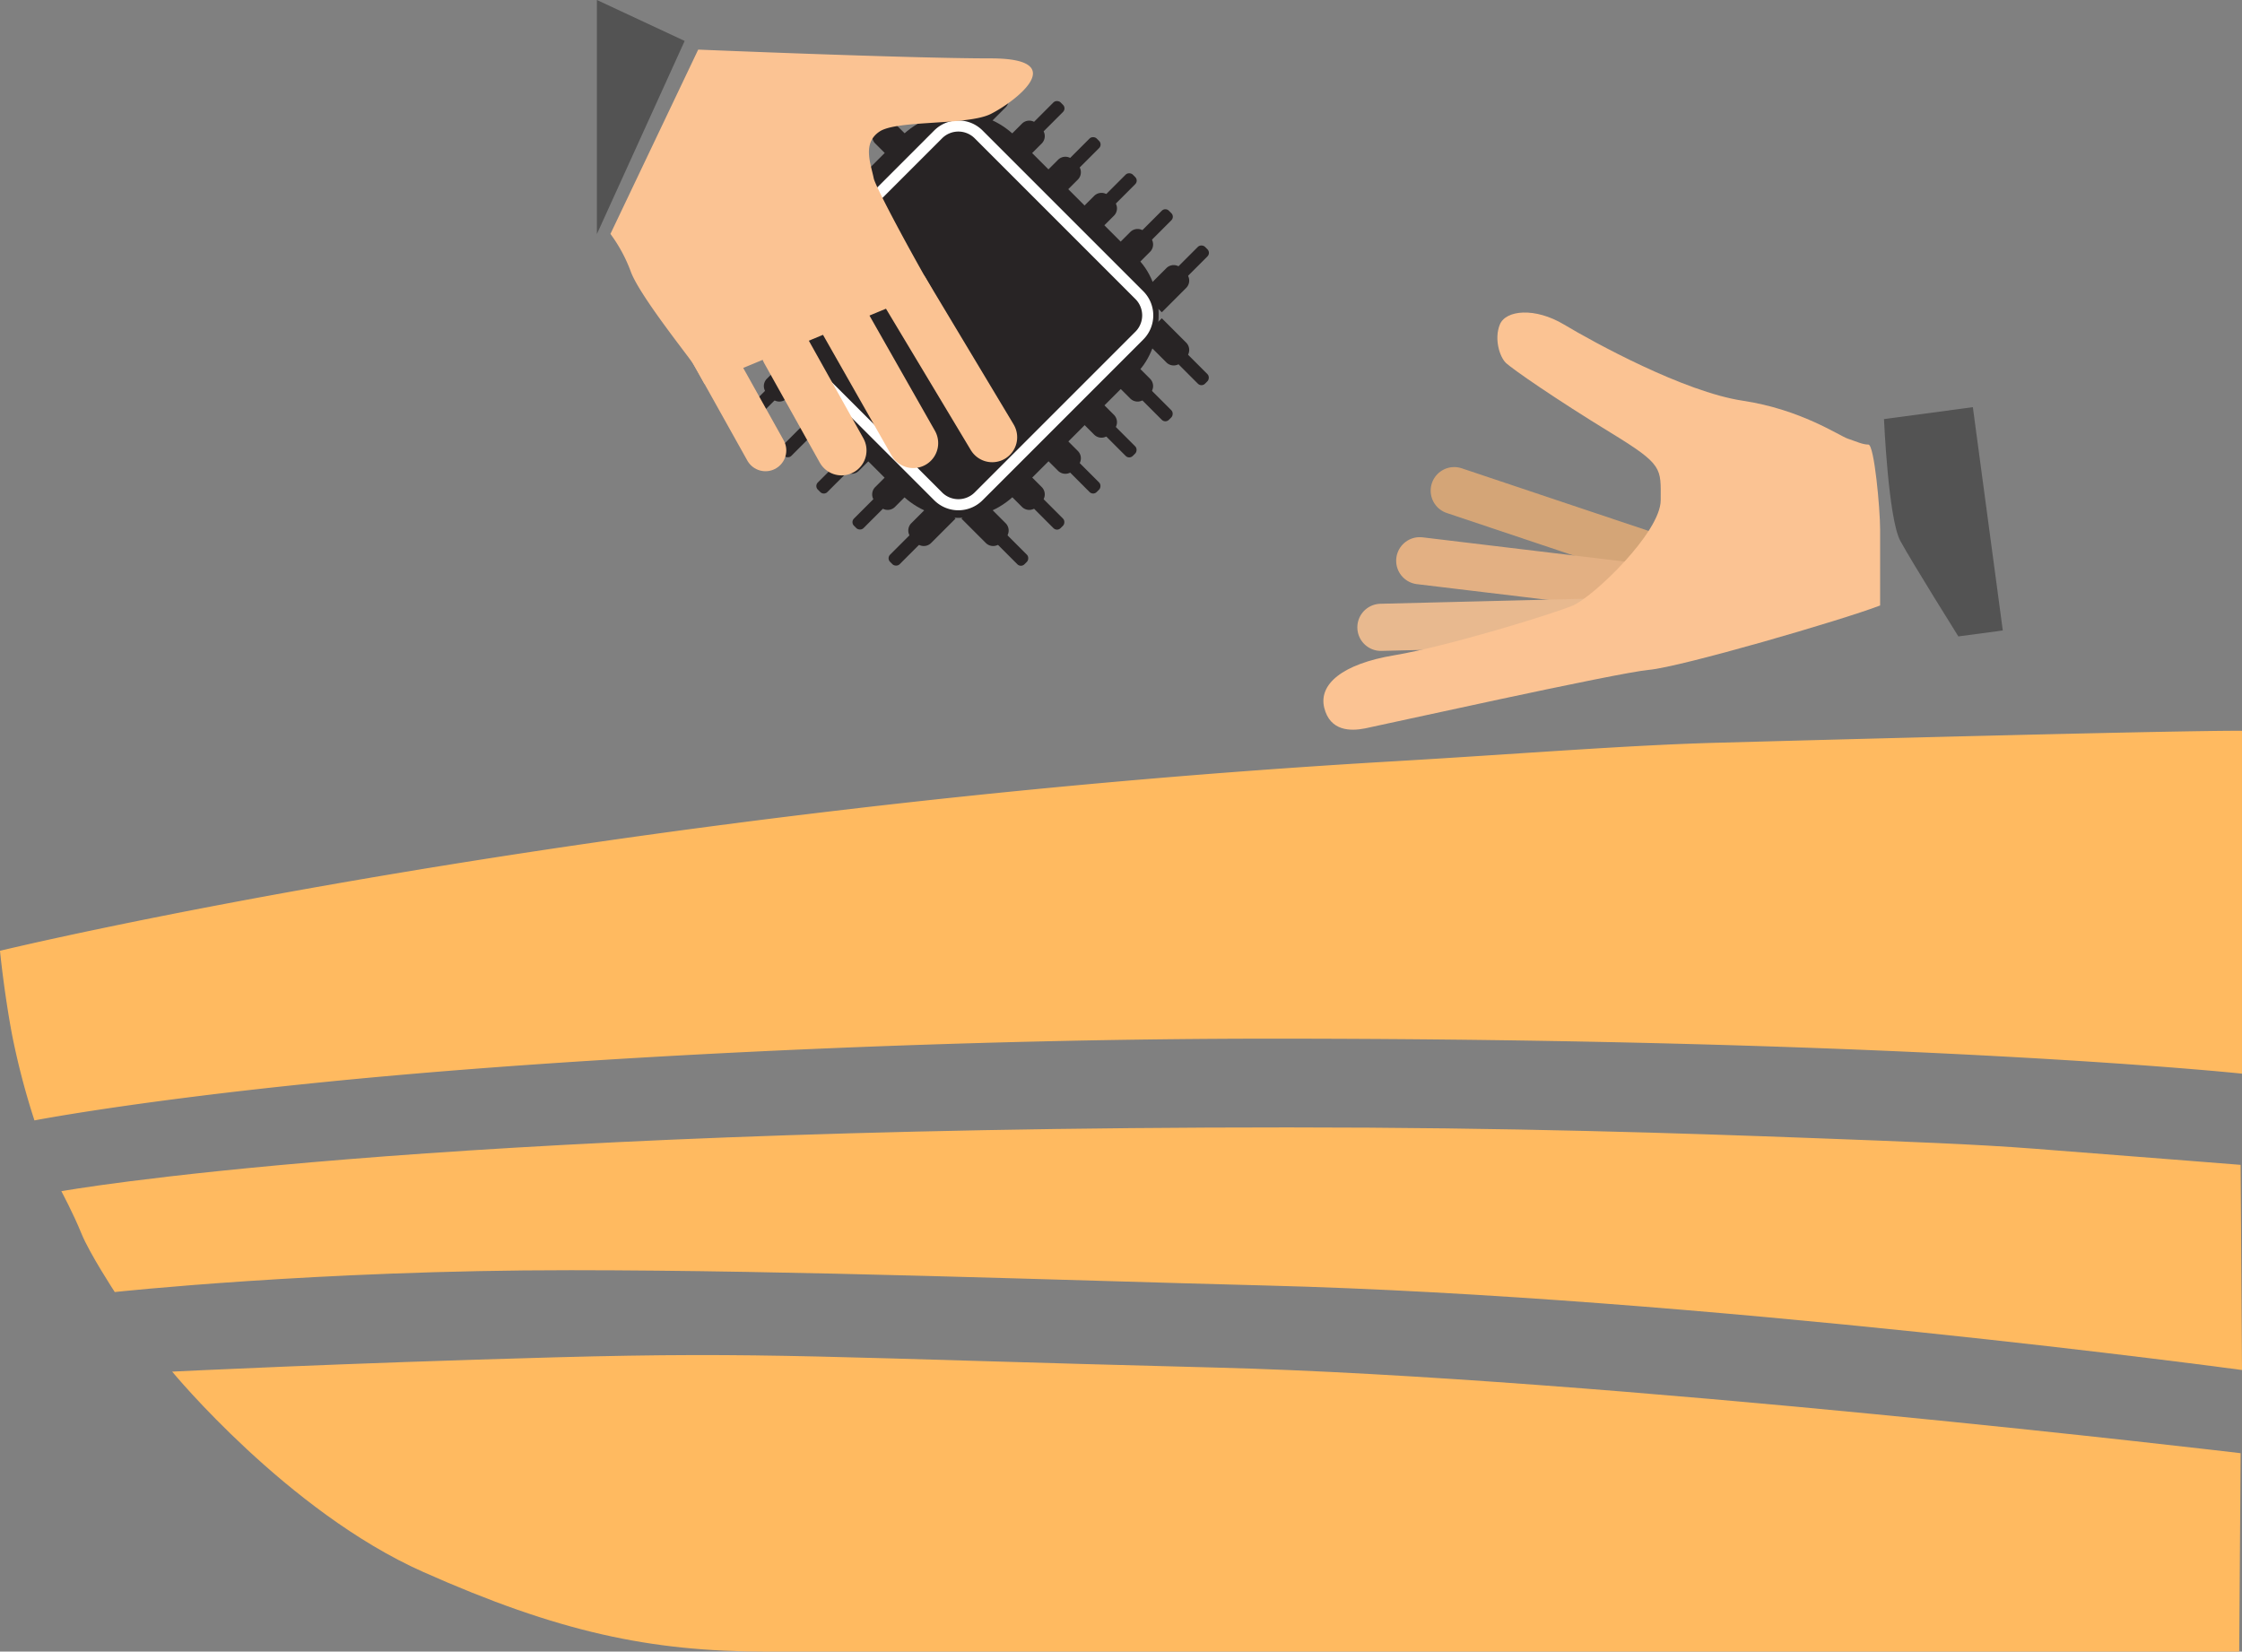 <svg xmlns="http://www.w3.org/2000/svg" viewBox="0 0 808.422 595.5"><rect x="0" y="0" width="808.422" height="595.5" fill="#808080" stroke="none"/><path d="M62.077 494.552s41.567 50.454 90.456 72.201S234.422 595.5 276.422 595.5h531l.5-71.537s-229.237-27.305-369.869-30.884-161.42-5.777-238.026-3.678-137.95 5.15-137.95 5.15z" fill="#ffba60" data-name="Wave of Grain 3"/><path d="M22.123 429.5s127.299-23 442.299-23c80.594 0 142.454 2.1 189.84 3.873 32.327 1.21 58.276 2.182 78.916 3.779C782.922 418 807.922 420 807.922 420l.5 73.972s-195-26.472-352-30.472c-73.667-1.877-169.5-5.5-250.642-5.516-91.706-.02-164.398 7.873-164.398 7.873s-9.11-13.918-12.035-21.137-7.224-15.22-7.224-15.22z" fill="#ffba60" data-name="Wave of Grain 2"/><path d="M0 342.818S211.422 291.5 502.422 274.5c45.25-2.643 83.787-5.802 116.71-6.696 176.79-4.804 189.29-4.304 189.29-4.304v123.615s-119-12.615-350-12.615c-110.883 0-230.078 5.791-311.578 12.854-88.288 7.651-134.421 16.621-134.421 16.621a268.145 268.145 0 01-8.09-30.968C1.423 357.5 0 342.817 0 342.817z" fill="#ffba60" data-name="Wave of Grain 1"/><g fill="#282425"><path d="M420.574 130.675l-8.785-8.784 7.137-7.137 8.785 8.785a3.735 3.735 0 010 5.282l-1.855 1.854a3.735 3.735 0 01-5.282 0z"/><rect x="410.759" y="125.718" width="29.01" height="4.866" rx="1.801" transform="rotate(-135 424.872 128.02)"/><path d="M407.553 143.696l-8.784-8.785 7.137-7.136 8.784 8.784a3.735 3.735 0 010 5.283l-1.854 1.854a3.735 3.735 0 01-5.283 0z"/><rect x="397.739" y="138.738" width="29.01" height="4.866" rx="1.801" transform="rotate(-135 411.851 141.041)"/><path d="M394.533 156.717l-8.785-8.785 7.137-7.137 8.785 8.785a3.735 3.735 0 010 5.282l-1.855 1.855a3.735 3.735 0 01-5.282 0z"/><rect x="384.718" y="151.759" width="29.01" height="4.866" rx="1.801" transform="rotate(-135 398.83 154.062)"/><g><path d="M381.512 169.737l-8.784-8.784 7.136-7.137 8.785 8.784a3.735 3.735 0 010 5.283l-1.854 1.854a3.735 3.735 0 01-5.283 0z"/><rect x="371.698" y="164.779" width="29.01" height="4.866" rx="1.801" transform="rotate(-135 385.81 167.082)"/></g><g><path d="M368.492 182.758l-8.785-8.785 7.137-7.137 8.784 8.785a3.735 3.735 0 010 5.282l-1.854 1.855a3.735 3.735 0 01-5.282 0z"/><rect x="358.677" y="177.8" width="29.01" height="4.866" rx="1.801" transform="rotate(-135 372.79 180.103)"/></g><g><path d="M355.471 195.778l-8.785-8.784 7.137-7.137 8.785 8.785a3.735 3.735 0 010 5.282l-1.855 1.854a3.735 3.735 0 01-5.282 0z"/><rect x="345.656" y="190.821" width="29.01" height="4.866" rx="1.801" transform="rotate(-135 359.769 193.124)"/></g><g><path d="M270.642 96.675l8.784 8.785-7.137 7.137-8.784-8.785a3.735 3.735 0 010-5.282l1.854-1.855a3.735 3.735 0 015.283 0z"/><rect x="252.603" y="97.767" width="29.01" height="4.866" rx="1.801" transform="rotate(45 267.422 99.252)"/><path d="M283.662 83.655l8.785 8.784-7.137 7.137-8.785-8.784a3.735 3.735 0 010-5.283l1.855-1.854a3.735 3.735 0 015.282 0z"/><rect x="265.623" y="84.746" width="29.01" height="4.866" rx="1.801" transform="rotate(45 280.443 86.231)"/><path d="M296.683 70.634l8.784 8.785-7.137 7.137-8.784-8.785a3.735 3.735 0 010-5.282l1.854-1.855a3.735 3.735 0 015.283 0z"/><path d="M285.308 62.955l17.966 17.967a1.8 1.8 0 010 2.546l-.894.895a1.801 1.801 0 01-2.547 0l-17.966-17.967a1.8 1.8 0 010-2.547l.894-.894a1.8 1.8 0 012.547 0z"/><g><path d="M309.703 57.613l8.785 8.785-7.137 7.137-8.785-8.785a3.735 3.735 0 010-5.282l1.855-1.855a3.735 3.735 0 015.282 0z"/><rect x="291.664" y="58.705" width="29.01" height="4.866" rx="1.801" transform="rotate(45 306.484 60.19)"/></g><g><path d="M322.724 44.593l8.785 8.784-7.137 7.137-8.785-8.784a3.735 3.735 0 010-5.283l1.855-1.854a3.735 3.735 0 015.282 0z"/><rect x="304.685" y="45.684" width="29.01" height="4.866" rx="1.801" transform="rotate(45 319.505 47.17)"/></g><g><path d="M335.745 31.572l8.784 8.785-7.137 7.137-8.784-8.785a3.735 3.735 0 010-5.282l1.854-1.855a3.735 3.735 0 015.283 0z"/><rect x="317.706" y="32.664" width="29.01" height="4.866" rx="1.801" transform="rotate(45 332.525 34.149)"/></g></g></g><g fill="#282425"><path d="M362.608 38.71l-8.785 8.784-7.137-7.137 8.785-8.785a3.735 3.735 0 015.282 0l1.855 1.855a3.735 3.735 0 010 5.282z"/><rect x="345.656" y="32.664" width="29.01" height="4.866" rx="1.801" transform="rotate(135 359.976 34.727)"/><path d="M375.628 51.73l-8.784 8.784-7.137-7.136 8.785-8.785a3.735 3.735 0 015.282 0l1.854 1.854a3.735 3.735 0 010 5.283z"/><rect x="358.677" y="45.684" width="29.01" height="4.866" rx="1.801" transform="rotate(135 372.997 47.748)"/><path d="M388.65 64.75l-8.786 8.785-7.136-7.137 8.784-8.785a3.735 3.735 0 015.283 0l1.854 1.855a3.735 3.735 0 010 5.282z"/><rect x="371.698" y="58.705" width="29.01" height="4.866" rx="1.801" transform="rotate(135 386.017 60.768)"/><g><path d="M401.67 77.771l-8.785 8.785-7.137-7.137 8.785-8.785a3.735 3.735 0 015.282 0l1.855 1.855a3.735 3.735 0 010 5.282z"/><rect x="384.718" y="71.726" width="29.01" height="4.866" rx="1.801" transform="rotate(135 399.038 73.789)"/></g><g><path d="M414.69 90.792l-8.784 8.784-7.137-7.137 8.784-8.784a3.735 3.735 0 015.283 0l1.854 1.854a3.735 3.735 0 010 5.283z"/><path d="M422.37 79.417l-17.967 17.966a1.8 1.8 0 01-2.547 0l-.894-.894a1.801 1.801 0 010-2.547l17.966-17.966a1.8 1.8 0 012.547 0l.894.894a1.8 1.8 0 010 2.547z"/></g><g><path d="M427.71 103.812l-8.784 8.785-7.137-7.137 8.785-8.785a3.735 3.735 0 015.282 0l1.855 1.855a3.735 3.735 0 010 5.282z"/><rect x="410.759" y="97.767" width="29.01" height="4.866" rx="1.801" transform="rotate(135 425.079 99.83)"/></g><g><path d="M328.608 188.642l8.784-8.785 7.137 7.137-8.784 8.784a3.735 3.735 0 01-5.283 0l-1.854-1.854a3.735 3.735 0 010-5.282z"/><rect x="317.706" y="190.821" width="29.01" height="4.866" rx="1.801" transform="rotate(-45 331.318 193.702)"/><path d="M315.587 175.62l8.785-8.784 7.137 7.137-8.785 8.785a3.735 3.735 0 01-5.282 0l-1.855-1.855a3.735 3.735 0 010-5.282z"/><rect x="304.685" y="177.8" width="29.01" height="4.866" rx="1.801" transform="rotate(-45 318.297 180.681)"/><path d="M302.566 162.6l8.785-8.784 7.137 7.137-8.785 8.784a3.735 3.735 0 01-5.282 0l-1.855-1.854a3.735 3.735 0 010-5.283z"/><path d="M294.887 173.975l17.967-17.966a1.8 1.8 0 012.547 0l.894.894a1.8 1.8 0 010 2.547l-17.967 17.966a1.8 1.8 0 01-2.547 0l-.894-.894a1.8 1.8 0 010-2.547z"/><g><path d="M289.546 149.58l8.784-8.785 7.137 7.137-8.784 8.785a3.735 3.735 0 01-5.283 0l-1.854-1.855a3.735 3.735 0 010-5.282z"/><rect x="278.644" y="151.759" width="29.01" height="4.866" rx="1.801" transform="rotate(-45 292.256 154.64)"/></g><g><path d="M276.525 136.56l8.785-8.785 7.137 7.136-8.785 8.785a3.735 3.735 0 01-5.282 0l-1.855-1.854a3.735 3.735 0 010-5.283z"/><rect x="265.623" y="138.738" width="29.01" height="4.866" rx="1.801" transform="rotate(-45 279.236 141.62)"/></g><g><path d="M263.505 123.539l8.784-8.785 7.137 7.137-8.784 8.784a3.735 3.735 0 01-5.283 0l-1.854-1.854a3.735 3.735 0 010-5.282z"/><path d="M255.826 134.914l17.966-17.967a1.8 1.8 0 012.547 0l.894.894a1.801 1.801 0 010 2.547l-17.966 17.967a1.8 1.8 0 01-2.547 0l-.894-.895a1.8 1.8 0 010-2.546z"/></g></g></g><rect x="285.964" y="54.024" width="120.374" height="120.374" rx="29.234" transform="rotate(45 346.465 113.262)" fill="#282425"/><path d="M410.826 121.007l-57.958 57.957a10.318 10.318 0 01-14.591 0l-57.958-57.957a10.318 10.318 0 010-14.592l57.958-57.958a10.318 10.318 0 0114.591 0l57.958 57.958a10.318 10.318 0 010 14.592z" fill="none" stroke="#fff" stroke-miterlimit="10" stroke-width="4"/><circle cx="284.744" cy="113.796" r="4.309" fill="#fff"/><g data-name="Right Fingers"><path fill="none" stroke="#d4a577" stroke-linecap="round" stroke-miterlimit="10" stroke-width="17" d="M604.551 203.774l-80.182-26.867"/><path fill="none" stroke="#e3b083" stroke-linecap="round" stroke-miterlimit="10" stroke-width="17" d="M595.891 212.258l-83.96-10.078"/><path fill="#f0b689" stroke="#e8b98f" stroke-linecap="round" stroke-miterlimit="10" stroke-width="17" d="M582.466 224.11l-84.537 2.084"/><path d="M711.375 146.808l-32.045 4.296s1.562 35.978 5.888 43.912 20.928 34.446 20.928 34.446l16.023-2.148z" fill="#535353"/></g><g data-name="Right Hand"><path d="M677.934 218.314c-13.714 5.274-71.733 22.152-83.337 23.207s-97.05 20.043-102.324 21.098-12.659 1.055-14.768-7.384 6.329-15.823 25.317-18.988 57.356-14.937 64.348-17.933c7.384-3.165 31.647-26.372 31.647-37.976s1.055-12.659-17.933-24.263c-19.762-12.076-35.866-23.207-37.976-25.317s-4.22-8.44-2.11-13.714 12.659-6.329 23.208 0 43.25 24.263 64.348 27.428 34.811 12.658 37.976 13.713 5.274 2.11 7.384 2.11 4.22 23.207 4.22 30.592z" fill="#fbc393"/></g><g data-name="Left Hand"><path d="M357.247 41.092c-8.439 4.22-33.756 2.11-40.085 6.33s-3.165 11.604-2.11 16.878c.506 2.532 10.243 21.119 21.098 40.086l-16.686 6.921-2.81 1.166-3.116 1.293-16.743 6.945-2.873 1.192-2.38.987-16.47 6.832-3.414 1.416-3.296 1.368-14.325 5.942c-2.184-3.914-3.83-6.857-4.388-7.69-2.11-3.165-18.988-24.262-22.153-32.702a54.595 54.595 0 00-7.384-13.713l31.646-66.458s75.952 3.165 105.49 3.165 8.438 15.823 0 20.042z" fill="#fbc393"/><path fill="#535353" d="M215.23 0l31.647 14.768-31.647 69.623V0z"/><path fill="none" stroke="#fbc393" stroke-linecap="round" stroke-miterlimit="10" stroke-width="15" d="M276.021 162.405l-20.043-35.867"/><path fill="none" stroke="#fbc393" stroke-linecap="round" stroke-miterlimit="10" stroke-width="18" d="M303.448 162.405l-20.043-35.867M329.293 159.767l-26.372-46.415M357.775 157.658l-31.647-52.745"/></g></svg>